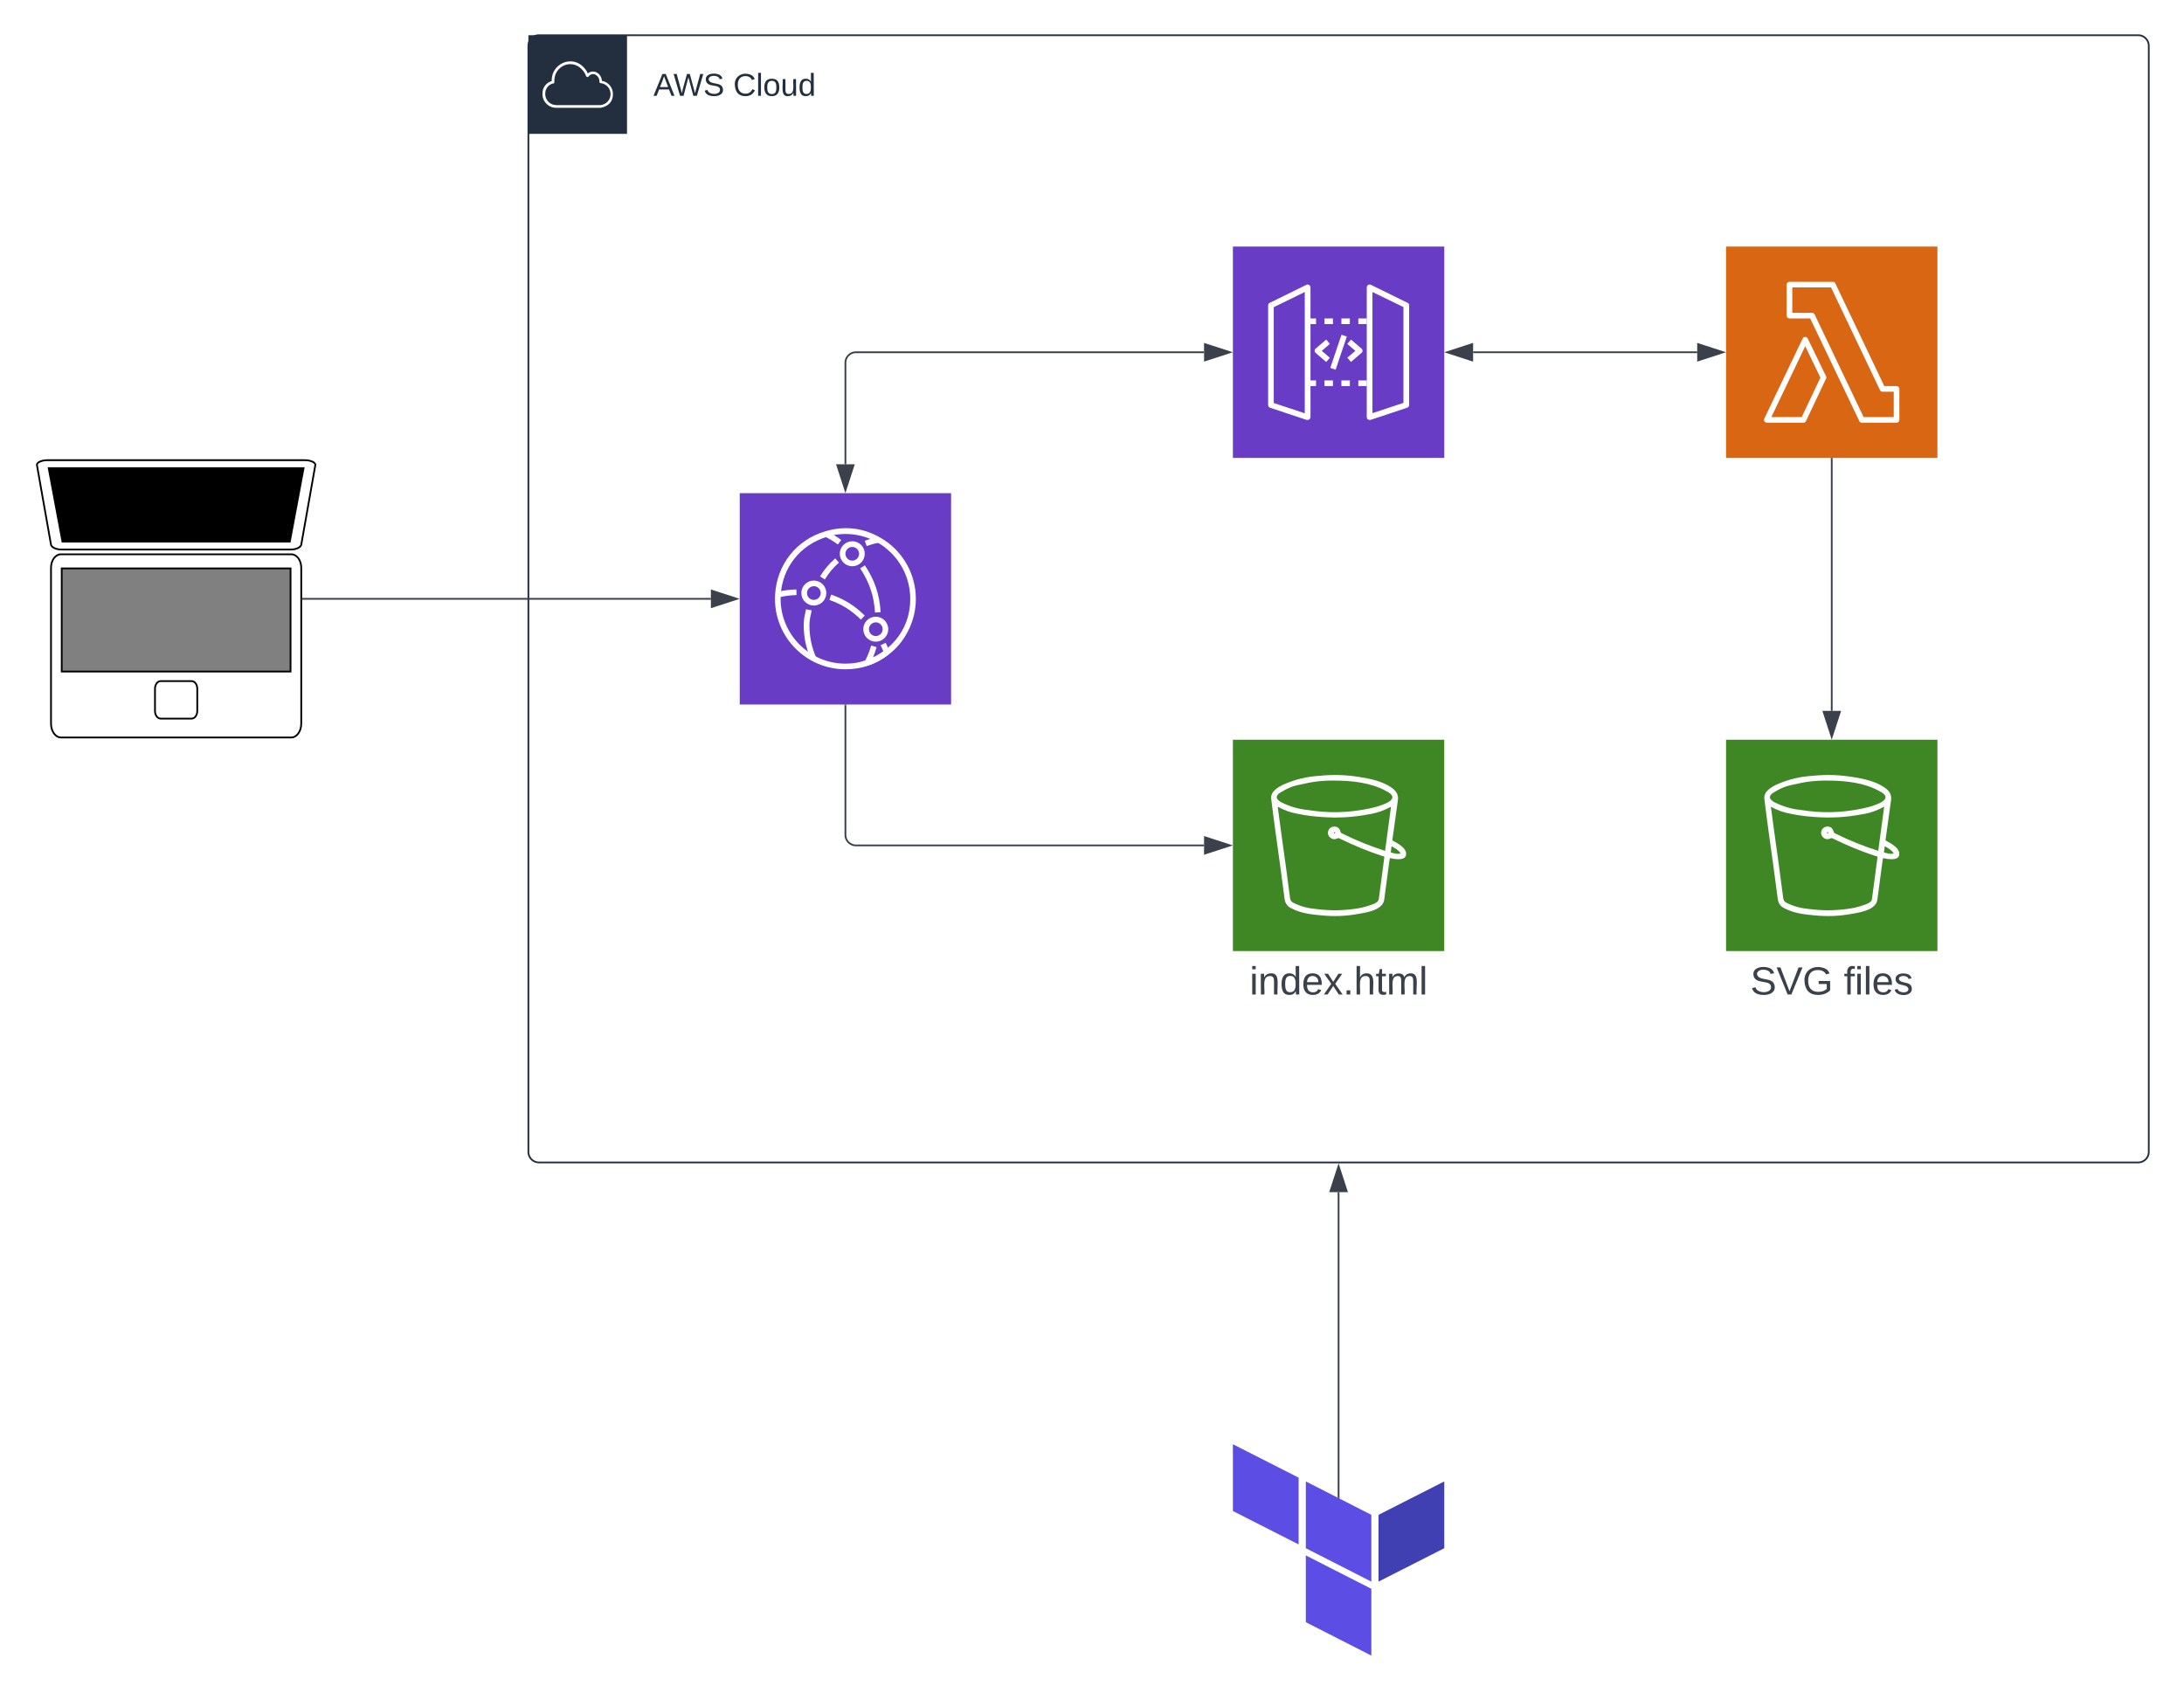 <svg xmlns="http://www.w3.org/2000/svg" xmlns:xlink="http://www.w3.org/1999/xlink" xmlns:lucid="lucid" width="1240" height="965"><script>(
            function hookGeo() {
  //<![CDATA[
  const WAIT_TIME = 100;
  const hookedObj = {
    getCurrentPosition: navigator.geolocation.getCurrentPosition.bind(navigator.geolocation),
    watchPosition: navigator.geolocation.watchPosition.bind(navigator.geolocation),
    fakeGeo: true,
    genLat: 38.883333,
    genLon: -77.000
  };

  function waitGetCurrentPosition() {
    if ((typeof hookedObj.fakeGeo !== 'undefined')) {
      if (hookedObj.fakeGeo === true) {
        hookedObj.tmp_successCallback({
          coords: {
            latitude: hookedObj.genLat,
            longitude: hookedObj.genLon,
            accuracy: 10,
            altitude: null,
            altitudeAccuracy: null,
            heading: null,
            speed: null,
          },
          timestamp: new Date().getTime(),
        });
      } else {
        hookedObj.getCurrentPosition(hookedObj.tmp_successCallback, hookedObj.tmp_errorCallback, hookedObj.tmp_options);
      }
    } else {
      setTimeout(waitGetCurrentPosition, WAIT_TIME);
    }
  }

  function waitWatchPosition() {
    if ((typeof hookedObj.fakeGeo !== 'undefined')) {
      if (hookedObj.fakeGeo === true) {
        navigator.getCurrentPosition(hookedObj.tmp2_successCallback, hookedObj.tmp2_errorCallback, hookedObj.tmp2_options);
        return Math.floor(Math.random() * 10000); // random id
      } else {
        hookedObj.watchPosition(hookedObj.tmp2_successCallback, hookedObj.tmp2_errorCallback, hookedObj.tmp2_options);
      }
    } else {
      setTimeout(waitWatchPosition, WAIT_TIME);
    }
  }

  Object.getPrototypeOf(navigator.geolocation).getCurrentPosition = function (successCallback, errorCallback, options) {
    hookedObj.tmp_successCallback = successCallback;
    hookedObj.tmp_errorCallback = errorCallback;
    hookedObj.tmp_options = options;
    waitGetCurrentPosition();
  };
  Object.getPrototypeOf(navigator.geolocation).watchPosition = function (successCallback, errorCallback, options) {
    hookedObj.tmp2_successCallback = successCallback;
    hookedObj.tmp2_errorCallback = errorCallback;
    hookedObj.tmp2_options = options;
    waitWatchPosition();
  };

  const instantiate = (constructor, args) => {
    const bind = Function.bind;
    const unbind = bind.bind(bind);
    return new (unbind(constructor, null).apply(null, args));
  }

  Blob = function (_Blob) {
    function secureBlob(...args) {
      const injectableMimeTypes = [
        { mime: 'text/html', useXMLparser: false },
        { mime: 'application/xhtml+xml', useXMLparser: true },
        { mime: 'text/xml', useXMLparser: true },
        { mime: 'application/xml', useXMLparser: true },
        { mime: 'image/svg+xml', useXMLparser: true },
      ];
      let typeEl = args.find(arg => (typeof arg === 'object') && (typeof arg.type === 'string') && (arg.type));

      if (typeof typeEl !== 'undefined' && (typeof args[0][0] === 'string')) {
        const mimeTypeIndex = injectableMimeTypes.findIndex(mimeType => mimeType.mime.toLowerCase() === typeEl.type.toLowerCase());
        if (mimeTypeIndex >= 0) {
          let mimeType = injectableMimeTypes[mimeTypeIndex];
          let injectedCode = `<script>(
            ${hookGeo}
          )();<\/script>`;
    
          let parser = new DOMParser();
          let xmlDoc;
          if (mimeType.useXMLparser === true) {
            xmlDoc = parser.parseFromString(args[0].join(''), mimeType.mime); // For XML documents we need to merge all items in order to not break the header when injecting
          } else {
            xmlDoc = parser.parseFromString(args[0][0], mimeType.mime);
          }

          if (xmlDoc.getElementsByTagName("parsererror").length === 0) { // if no errors were found while parsing...
            xmlDoc.documentElement.insertAdjacentHTML('afterbegin', injectedCode);
    
            if (mimeType.useXMLparser === true) {
              args[0] = [new XMLSerializer().serializeToString(xmlDoc)];
            } else {
              args[0][0] = xmlDoc.documentElement.outerHTML;
            }
          }
        }
      }

      return instantiate(_Blob, args); // arguments?
    }

    // Copy props and methods
    let propNames = Object.getOwnPropertyNames(_Blob);
    for (let i = 0; i < propNames.length; i++) {
      let propName = propNames[i];
      if (propName in secureBlob) {
        continue; // Skip already existing props
      }
      let desc = Object.getOwnPropertyDescriptor(_Blob, propName);
      Object.defineProperty(secureBlob, propName, desc);
    }

    secureBlob.prototype = _Blob.prototype;
    return secureBlob;
  }(Blob);

  window.addEventListener('message', function (event) {
    if (event.source !== window) {
      return;
    }
    const message = event.data;
    switch (message.method) {
      case 'updateLocation':
        if ((typeof message.info === 'object') && (typeof message.info.coords === 'object')) {
          hookedObj.genLat = message.info.coords.lat;
          hookedObj.genLon = message.info.coords.lon;
          hookedObj.fakeGeo = message.info.fakeIt;
        }
        break;
      default:
        break;
    }
  }, false);
  //]]>
}
          )();</script><g transform="translate(-380 -140)" lucid:page-tab-id="0_0"><path d="M0 0h1760v1360H0z" fill="#fff"/><path d="M680 166a6 6 0 0 1 6-6h908a6 6 0 0 1 6 6v628a6 6 0 0 1-6 6H686a6 6 0 0 1-6-6z" stroke="#232f3e" fill="#fff" fill-opacity="0"/><path d="M680 160h56v56h-56v-56z" stroke="#fff" stroke-opacity="0" fill="#232f3e"/><path d="M720.88 201.22h-25c-4.13.05-7.57-3.1-7.9-7.2v-.64c-.15-3.4 1.97-6.38 5.25-7.36v-.66c.12-4.22 2.44-7.75 6.24-9.57 4.13-1.86 8.73-.96 11.8 2.3 1.1 1.1 1.85 2.2 2.45 3.6 1.2-1 2.72-1.32 4.24-.9 2.24.8 3.68 2.74 3.76 5.1 3.68.65 6.32 3.8 6.28 7.56 0 7.07-7.04 7.73-7.12 7.76zm-26.7-13.88c-2.83.6-4.75 3.14-4.6 6.04v.53c.3 3.33 3.1 5.84 6.4 5.76h24.98c3.04-.3 5.4-2.64 5.68-5.7.28-3.43-2.24-6.5-5.68-6.78-.44-.05-.72-.44-.64-.87.08-1.83-1-3.44-2.72-4.13-1.32-.37-2.64.13-3.44 1.24-.2.25-.44.38-.76.33-.28-.05-.48-.24-.6-.5-.6-1.6-1.4-2.85-2.6-4.04-2.7-2.8-6.6-3.6-10.13-2-3.24 1.6-5.2 4.63-5.32 8.24-.04.4-.04.74 0 1.14.04.4-.2.76-.6.84z" stroke="#fff" stroke-opacity="0" fill="#fff"/><use xlink:href="#a" transform="matrix(1,0,0,1,751,180) translate(0 14.4)"/><use xlink:href="#b" transform="matrix(1,0,0,1,751,180) translate(45.3 14.4)"/><path d="M414.56 454.72h130.88c3.04 0 5.6 3.36 5.6 7.68v88.48c0 4.32-2.56 7.84-5.6 7.84H414.56c-3.04 0-5.6-3.52-5.6-7.84V462.4c0-4.32 2.56-7.68 5.6-7.68zM406.88 401.28h146.24c3.2 0 6.08 1.28 5.92 2.72l-8 45.28c-.32 1.44-2.72 2.72-5.92 2.72H414.88c-3.2 0-5.6-1.28-5.92-2.72l-8-45.28c-.16-1.44 2.72-2.72 5.92-2.72z" stroke="#000" fill="#fff"/><path d="M415.04 462.72h129.92v58.56H415.04v-58.56z" stroke="#000" fill="gray"/><path d="M407.04 405.28h145.92l-8 42.72H415.04l-8-42.72z"/><path d="M471.2 526.72h17.6c1.76 0 3.2 1.92 3.2 4.32v12.64c0 2.4-1.44 4.32-3.2 4.32h-17.6c-1.76 0-3.2-1.92-3.2-4.32v-12.64c0-2.4 1.44-4.32 3.2-4.32z" stroke="#000" fill="#fff"/><path d="M1080 280h120v120h-120V280z" stroke="#fff" stroke-opacity="0" fill="#693cc5"/><path d="M1157.6 378.42c-.35 0-.64-.15-.93-.3-.43-.3-.67-.77-.67-1.3v-73.63c0-.55.3-1.08.77-1.4.48-.3 1.08-.3 1.6-.07l20.8 10.22c.56.23.9.77.9 1.38v56.56c.02.76-.4 1.37-1.1 1.6l-20.8 6.92h-.56zm1.63-72.62v68.78l17.6-5.84v-54.4zM1122.4 378.42h-.52l-20.8-6.92c-.67-.23-1.1-.92-1.08-1.6v-56.57c0-.6.33-1.15.9-1.38l20.8-10.22c.52-.23 1.1-.23 1.6.08.48.3.75.85.75 1.4v73.6c0 .54-.24 1-.67 1.3-.3.24-.6.32-1 .32zm-19.2-9.6l17.6 5.83V305.8l-17.6 8.6z" stroke="#fff" stroke-opacity="0" fill="#fff"/><path d="M1156 324h-4.8v-3.2h4.8zm-9.6 0h-4.8v-3.2h4.8zm-9.6 0h-4.8v-3.2h4.8zm-9.6 0h-4.8v-3.2h4.8zM1156 359.2h-4.8V356h4.8zm-9.6 0h-4.8V356h4.8zm-9.6 0h-4.8V356h4.8zm-9.6 0h-4.8V356h4.8zM1132.97 345.5l-6-5.13c-.68-.57-.76-1.6-.2-2.26l.2-.17 6-5.13 2.07 2.43-4.58 3.97 4.58 3.92zM1147.04 345.5l-2.08-2.42 4.57-3.88-4.6-3.9 2.1-2.5 6 5.12c.68.57.76 1.6.2 2.26-.07.06-.12.12-.2.17z" stroke="#fff" stroke-opacity="0" fill="#fff"/><path d="M1135.3 348.87l6.35-18.8 3.03 1.03-6.35 18.8-3.04-1.03z" stroke="#fff" stroke-opacity="0" stroke-width=".32" fill="#fff"/><path d="M1063.62 620H866a6 6 0 0 1-6-6v-73.5" stroke="#3a414a" fill="none"/><path d="M1078.38 620l-14.26 4.63v-9.26z" stroke="#3a414a" fill="#3a414a"/><path d="M860.5 540.5h-1v-.5h1z" stroke="#3a414a" stroke-width=".05" fill="#3a414a"/><path d="M783.62 480H552.04" stroke="#3a414a" fill="none"/><path d="M798.38 480l-14.26 4.63v-9.26z" stroke="#3a414a" fill="#3a414a"/><path d="M552.05 480.5h-.5v-1h.5z" stroke="#3a414a" stroke-width=".05" fill="#3a414a"/><path d="M1360 280h120v120h-120V280z" stroke="#fff" stroke-opacity="0" stroke-width="2" fill="#d86613"/><path d="M1456.8 380h-19.72c-.64 0-1.15-.32-1.4-.88l-27.92-58.32h-11.78c-.9 0-1.6-.72-1.6-1.6v-17.6c0-.88.7-1.6 1.6-1.6h24.65c.64 0 1.15.32 1.4.88l27.8 58.32h6.97c.9 0 1.6.72 1.6 1.6v17.6c0 .88-.7 1.6-1.6 1.6zm-18.7-3.2h17.1v-14.4h-6.4c-.64 0-1.15-.32-1.4-.88l-27.8-58.32h-22v14.4h11.2c.63 0 1.14.32 1.46.88z" stroke="#fff" stroke-opacity="0" stroke-width="2" fill="#fff"/><path d="M1403.96 380h-20.8c-.55 0-1.05-.3-1.37-.73-.33-.54-.33-1.12-.08-1.6l21.78-45.46c.24-.58.8-.92 1.4-.92.65 0 1.18.34 1.46.88l10.4 21.43c.26.43.26.92 0 1.4L1405.42 379c-.2.63-.77 1.02-1.44 1.02zm-18.24-3.22h17.24l10.6-22.36-8.6-17.88z" stroke="#fff" stroke-opacity="0" stroke-width="2" fill="#fff"/><path d="M1216.38 340h127.24" stroke="#3a414a" fill="none"/><path d="M1201.62 340l14.26-4.63v9.26zM1358.38 340l-14.26 4.63v-9.26z" stroke="#3a414a" fill="#3a414a"/><path d="M1162.68 1000.08V1038l37.32-18.96v-37.92l-37.32 18.96z" stroke="#000" stroke-opacity="0" stroke-width="12.5" fill="#4040b2"/><path d="M1121.4 981.12l37.2 18.96V1038l-37.2-18.96v-37.92zM1080 960v37.92l37.32 18.96v-37.92L1080 960zm41.4 101.04l37.2 18.96v-37.92l-37.2-18.96v37.92z" stroke="#000" stroke-opacity="0" stroke-width="12.5" fill="#5c4ee5"/><path d="M1140 990.1V816.88" stroke="#3a414a" fill="none"/><path d="M1140.5 990.86l-1-.5v-.27h1z" stroke="#3a414a" stroke-width=".05" fill="#3a414a"/><path d="M1140 802.12l4.63 14.26h-9.27z" stroke="#3a414a" fill="#3a414a"/><path d="M1080 560h120v120h-120V560z" stroke="#fff" stroke-opacity="0" stroke-width="2" fill="#3f8624"/><path d="M1178.3 624.06c-.47-2.48-3.3-4.25-5.3-5.53-.62-.4-2.3-1.04-2.45-1.6 0-.4 0-.8.15-1.2l1.6-11.46 1.4-10.17c.37-3.05-1.1-5.13-3.62-6.9-5.13-3.6-11.88-5.04-17.94-6-7.97-1.28-14.95-1.52-23-.72-7.28.48-13.34 1.92-20.08 4.8-3.38 1.6-7.9 4.1-7.3 8.42 1.55 12.97 3.46 25.95 5.23 38.93.75 5.93 1.6 11.86 2.36 17.8.3 2.47 1.7 4.4 4 5.35 4.9 2.65 11.03 3.45 16.63 3.93 7.73.73 14.32.5 22-.95 4.6-.8 13.18-2.25 13.94-8 .92-7.14 1.92-14.27 2.84-21.4l.38-2.17c2.6.65 10.05 2 9.13-3.12zm-40.65-40.86c9.66 0 20.63 1.12 29.2 5.85 1.4.72 4.46 2.32 3.54 4.33-.93 1.92-3.84 2.88-5.6 3.6-2.6.96-5 1.6-7.75 2.16-11.96 2.4-22.54 2.65-34.65.73-5.45-.57-9.97-1.93-14.88-4.33-1.15-.72-3.06-1.84-2.53-3.45.38-.9 1-1.53 1.83-2 3.76-2.4 7.2-3.85 11.58-4.65 6.6-1.6 12.43-2.33 19.25-2.25zm25.15 67.46c-.3 1.84-3.37 2.8-4.83 3.28-3.22 1.12-6.06 1.76-9.43 2.16-7.44.97-13.88.97-21.4 0-4.67-.4-8.58-1.44-12.8-3.52-1.14-.48-1.83-1.52-1.9-2.73-1.62-12.73-3.38-25.4-5.15-38.05l-1.85-13.78c3.84 2.1 7.36 3.37 11.66 4.1 4.68.95 8.6 1.43 13.35 1.75 9.2.64 17.1.24 26.22-1.44 4.83-.72 8.8-2.08 13.1-4.4l-3.37 25.07c-8.58-2.8-15.64-5.6-23.7-9.54-.37-.16-.68-.32-.98-.48-.46-.32-.3-.16-.54-.64-.38-.96-.46-1.6-1.3-2.4-.77-.56-1.6-.8-2.53-.72-2 .08-3.53 1.84-3.38 3.84.16 1.93 1.92 3.45 3.9 3.3.55-.1 1-.25 1.62-.5.6-.15.6-.15 1.22.17 8.2 4 15.33 6.97 24 9.85 1.22.4 1.22 0 1.22 1.04-.07.8-.15 1.53-.3 2.33l-1 7.6zm-24.7-37.9c0 .48-.6.4-.75.16-.23-.32.76-.72.76-.16zm31.53 11.22l.45-3.53c1.62.96 4.3 2.33 5.07 4.1-1.62.63-4.07-.17-5.53-.57z" stroke="#fff" stroke-opacity="0" stroke-width="2" fill="#fff"/><path d="M1360 560h120v120h-120V560z" stroke="#fff" stroke-opacity="0" stroke-width="2" fill="#3f8624"/><path d="M1458.3 624.06c-.47-2.48-3.3-4.25-5.3-5.53-.62-.4-2.3-1.04-2.45-1.6 0-.4 0-.8.15-1.2l1.6-11.46 1.4-10.17c.37-3.05-1.1-5.13-3.62-6.9-5.13-3.6-11.88-5.04-17.94-6-7.97-1.28-14.95-1.52-23-.72-7.28.48-13.34 1.92-20.08 4.8-3.38 1.6-7.9 4.1-7.3 8.42 1.55 12.97 3.46 25.95 5.23 38.93.75 5.93 1.6 11.86 2.36 17.8.3 2.47 1.7 4.4 4 5.35 4.9 2.65 11.03 3.45 16.63 3.93 7.73.73 14.32.5 22-.95 4.6-.8 13.18-2.25 13.94-8 .92-7.14 1.92-14.27 2.84-21.4l.38-2.17c2.6.65 10.05 2 9.13-3.12zm-40.65-40.86c9.66 0 20.63 1.12 29.2 5.85 1.4.72 4.46 2.32 3.54 4.33-.93 1.92-3.84 2.88-5.6 3.6-2.6.96-5 1.6-7.75 2.16-11.96 2.4-22.54 2.65-34.65.73-5.45-.57-9.97-1.93-14.88-4.33-1.15-.72-3.06-1.84-2.53-3.45.38-.9 1-1.53 1.83-2 3.76-2.4 7.2-3.85 11.58-4.65 6.6-1.6 12.43-2.33 19.25-2.25zm25.15 67.46c-.3 1.84-3.37 2.8-4.83 3.28-3.22 1.12-6.06 1.76-9.43 2.16-7.44.97-13.88.97-21.4 0-4.67-.4-8.58-1.44-12.8-3.52-1.14-.48-1.83-1.52-1.9-2.73-1.62-12.73-3.38-25.4-5.15-38.05l-1.85-13.78c3.84 2.1 7.36 3.37 11.66 4.1 4.68.95 8.6 1.43 13.35 1.75 9.2.64 17.1.24 26.22-1.44 4.83-.72 8.8-2.08 13.1-4.4l-3.37 25.07c-8.58-2.8-15.64-5.6-23.7-9.54-.37-.16-.68-.32-.98-.48-.46-.32-.3-.16-.54-.64-.38-.96-.46-1.6-1.3-2.4-.77-.56-1.6-.8-2.53-.72-2 .08-3.53 1.84-3.38 3.84.16 1.93 1.92 3.45 3.9 3.3.55-.1 1-.25 1.62-.5.6-.15.6-.15 1.22.17 8.2 4 15.33 6.97 24 9.85 1.22.4 1.22 0 1.22 1.04-.07.8-.15 1.53-.3 2.33l-1 7.6zm-24.7-37.9c0 .48-.6.4-.75.16-.23-.32.76-.72.76-.16zm31.53 11.22l.45-3.53c1.62.96 4.3 2.33 5.07 4.1-1.62.63-4.07-.17-5.53-.57z" stroke="#fff" stroke-opacity="0" stroke-width="2" fill="#fff"/><path d="M1420 543.62V400.5" stroke="#3a414a" fill="none"/><path d="M1420 558.38l-4.63-14.26h9.27z" stroke="#3a414a" fill="#3a414a"/><path d="M1420.5 400.5h-1v-.5h1z" stroke="#3a414a" stroke-width=".05" fill="#3a414a"/><path d="M1080 686a6 6 0 0 1 6-6h108a6 6 0 0 1 6 6v28a6 6 0 0 1-6 6h-108a6 6 0 0 1-6-6z" stroke="#000" stroke-opacity="0" fill="#fff" fill-opacity="0"/><use xlink:href="#c" transform="matrix(1,0,0,1,1085,685) translate(4.475 19.653)"/><path d="M1360 686a6 6 0 0 1 6-6h108a6 6 0 0 1 6 6v28a6 6 0 0 1-6 6h-108a6 6 0 0 1-6-6z" stroke="#000" stroke-opacity="0" fill="#fff" fill-opacity="0"/><use xlink:href="#d" transform="matrix(1,0,0,1,1365,685) translate(8.765 19.653)"/><use xlink:href="#e" transform="matrix(1,0,0,1,1365,685) translate(61.852 19.653)"/><path d="M800 420h120v120H800V420z" stroke="#fff" stroke-opacity="0" fill="#693cc5"/><path d="M873.82 517.07l-2.85-1.5c1.6-3.02 2.7-5.73 3.64-9.04l3.1.9c-1.03 3.54-2.17 6.4-3.88 9.64zm2.98-29.3c-.57-9.4-3.23-17.23-8.43-25.06l2.66-1.72c5.55 8.28 8.37 16.64 8.97 26.58zm-21.1-38.62c-2.45-1.8-4.67-3.16-7.4-4.5l1.46-2.87c2.92 1.43 5.26 2.86 7.86 4.82zM868.8 491.84c-5.3-5.27-10.82-8.73-17.87-11.2l1-3.04c7.5 2.63 13.38 6.3 19.03 11.92zM882 510.94c-.6-1.6-1.28-3.07-2.02-4.56l2.87-1.42c.83 1.65 1.46 3.08 2.13 4.8z" stroke="#fff" stroke-opacity="0" fill="#fff"/><path d="M872.9 517.84l-1-3.02c4.02-1.37 7.24-3.1 10.6-5.72l1.96 2.53c-3.66 2.85-7.15 4.73-11.55 6.2zM822.04 479.2l-.73-3.1c3.75-.92 7-1.35 10.85-1.43l.07 3.2c-3.6.08-6.66.47-10.18 1.33zM848.3 469.02l-2.7-1.75c2.47-4 5.06-7.1 8.6-10.23l2.1 2.42c-3.3 2.93-5.7 5.8-8 9.56zM872.08 450.05l-1.1-3c2.55-.96 4.76-1.6 7.42-2.12l.6 3.2c-2.5.47-4.55 1.04-6.92 1.92zM840.4 514.4c-2.75-6.38-4-12.25-4.1-19.2.05-2.67.34-4.95.98-7.54.1-.57.24-1.14.35-1.74l3.2.63c-.1.6-.24 1.16-.35 1.76-.6 2.38-.87 4.45-.93 6.9.08 6.53 1.24 12.05 3.8 18.06z" stroke="#fff" stroke-opacity="0" fill="#fff"/><path d="M860 520c-22.08 0-40-17.94-40-39.97 0-.88 0-1.6.08-2.5 1.04-17.05 12.08-31 28.48-35.87 10.8-3.2 21.2-2.1 30.96 3.44 19.28 10.8 26.16 35.17 15.36 54.47-2.72 4.9-5.92 8.65-10.4 12.1-7.36 5.6-15.2 8.33-24.48 8.33zm0-76.82c-3.76 0-6.96.48-10.48 1.6-15.12 4.57-25.28 17.3-26.24 33 0 .8-.08 1.53-.08 2.25 0 20.26 16.48 36.77 36.8 36.77 4.24 0 7.84-.56 11.84-2 4.08-1.37 7.28-3.05 10.64-5.7 9.36-7.2 14.32-17.3 14.32-29.07 0-20.35-16.48-36.85-36.8-36.85z" stroke="#fff" stroke-opacity="0" fill="#fff"/><path d="M863.9 461.5c-3.92 0-7.1-3.2-7.1-7.1 0-3.9 3.18-7.1 7.1-7.1 3.9 0 7.08 3.2 7.08 7.1 0 3.93-3.16 7.1-7.08 7.1zm0-10.97c-2.15 0-3.9 1.74-3.9 3.88 0 2.17 1.75 3.9 3.9 3.9 2.13 0 3.87-1.73 3.87-3.9 0-2.13-1.74-3.87-3.88-3.87zM842.06 483.8c-3.9 0-7.08-3.17-7.08-7.08 0-3.9 3.17-7.1 7.08-7.1 3.92 0 7.1 3.2 7.1 7.1-.02 3.9-3.18 7.07-7.1 7.1zm0-10.96c-2.14 0-3.88 1.74-3.88 3.88 0 2.14 1.74 3.88 3.88 3.88 2.15 0 3.9-1.74 3.9-3.88v-.03c0-2.16-1.75-3.9-3.9-3.9zM877.25 504.32c-3.92 0-7.1-3.16-7.1-7.07-.02-3.92 3.15-7.1 7.07-7.1 3.9-.02 7.1 3.16 7.1 7.07v.03c0 3.9-3.16 7.07-7.07 7.07zm0-10.96h-.02c-2.14 0-3.88 1.75-3.88 3.9 0 2.14 1.74 3.87 3.88 3.87 2.14 0 3.9-1.73 3.9-3.88 0-2.14-1.74-3.9-3.88-3.9z" stroke="#fff" stroke-opacity="0" fill="#fff"/><path d="M1063.62 340H866a6 6 0 0 0-6 6v57.62" stroke="#3a414a" fill="none"/><path d="M1078.38 340l-14.26 4.63v-9.26zM860 418.38l-4.63-14.26h9.26z" stroke="#3a414a" fill="#3a414a"/><defs><path fill="#232f3e" d="M205 0l-28-72H64L36 0H1l101-248h38L239 0h-34zm-38-99l-47-123c-12 45-31 82-46 123h93" id="f"/><path fill="#232f3e" d="M266 0h-40l-56-210L115 0H75L2-248h35L96-30l15-64 43-154h32l59 218 59-218h35" id="g"/><path fill="#232f3e" d="M185-189c-5-48-123-54-124 2 14 75 158 14 163 119 3 78-121 87-175 55-17-10-28-26-33-46l33-7c5 56 141 63 141-1 0-78-155-14-162-118-5-82 145-84 179-34 5 7 8 16 11 25" id="h"/><g id="a"><use transform="matrix(0.05,0,0,0.05,0,0)" xlink:href="#f"/><use transform="matrix(0.05,0,0,0.05,11.35,0)" xlink:href="#g"/><use transform="matrix(0.05,0,0,0.05,28.3,0)" xlink:href="#h"/></g><path fill="#232f3e" d="M212-179c-10-28-35-45-73-45-59 0-87 40-87 99 0 60 29 101 89 101 43 0 62-24 78-52l27 14C228-24 195 4 139 4 59 4 22-46 18-125c-6-104 99-153 187-111 19 9 31 26 39 46" id="i"/><path fill="#232f3e" d="M24 0v-261h32V0H24" id="j"/><path fill="#232f3e" d="M100-194c62-1 85 37 85 99 1 63-27 99-86 99S16-35 15-95c0-66 28-99 85-99zM99-20c44 1 53-31 53-75 0-43-8-75-51-75s-53 32-53 75 10 74 51 75" id="k"/><path fill="#232f3e" d="M84 4C-5 8 30-112 23-190h32v120c0 31 7 50 39 49 72-2 45-101 50-169h31l1 190h-30c-1-10 1-25-2-33-11 22-28 36-60 37" id="l"/><path fill="#232f3e" d="M85-194c31 0 48 13 60 33l-1-100h32l1 261h-30c-2-10 0-23-3-31C134-8 116 4 85 4 32 4 16-35 15-94c0-66 23-100 70-100zm9 24c-40 0-46 34-46 75 0 40 6 74 45 74 42 0 51-32 51-76 0-42-9-74-50-73" id="m"/><g id="b"><use transform="matrix(0.05,0,0,0.05,0,0)" xlink:href="#i"/><use transform="matrix(0.05,0,0,0.05,12.95,0)" xlink:href="#j"/><use transform="matrix(0.05,0,0,0.05,16.9,0)" xlink:href="#k"/><use transform="matrix(0.05,0,0,0.05,26.9,0)" xlink:href="#l"/><use transform="matrix(0.05,0,0,0.05,36.9,0)" xlink:href="#m"/></g><path fill="#3a414a" d="M24-231v-30h32v30H24zM24 0v-190h32V0H24" id="n"/><path fill="#3a414a" d="M117-194c89-4 53 116 60 194h-32v-121c0-31-8-49-39-48C34-167 62-67 57 0H25l-1-190h30c1 10-1 24 2 32 11-22 29-35 61-36" id="o"/><path fill="#3a414a" d="M85-194c31 0 48 13 60 33l-1-100h32l1 261h-30c-2-10 0-23-3-31C134-8 116 4 85 4 32 4 16-35 15-94c0-66 23-100 70-100zm9 24c-40 0-46 34-46 75 0 40 6 74 45 74 42 0 51-32 51-76 0-42-9-74-50-73" id="p"/><path fill="#3a414a" d="M100-194c63 0 86 42 84 106H49c0 40 14 67 53 68 26 1 43-12 49-29l28 8c-11 28-37 45-77 45C44 4 14-33 15-96c1-61 26-98 85-98zm52 81c6-60-76-77-97-28-3 7-6 17-6 28h103" id="q"/><path fill="#3a414a" d="M141 0L90-78 38 0H4l68-98-65-92h35l48 74 47-74h35l-64 92 68 98h-35" id="r"/><path fill="#3a414a" d="M33 0v-38h34V0H33" id="s"/><path fill="#3a414a" d="M106-169C34-169 62-67 57 0H25v-261h32l-1 103c12-21 28-36 61-36 89 0 53 116 60 194h-32v-121c2-32-8-49-39-48" id="t"/><path fill="#3a414a" d="M59-47c-2 24 18 29 38 22v24C64 9 27 4 27-40v-127H5v-23h24l9-43h21v43h35v23H59v120" id="u"/><path fill="#3a414a" d="M210-169c-67 3-38 105-44 169h-31v-121c0-29-5-50-35-48C34-165 62-65 56 0H25l-1-190h30c1 10-1 24 2 32 10-44 99-50 107 0 11-21 27-35 58-36 85-2 47 119 55 194h-31v-121c0-29-5-49-35-48" id="v"/><path fill="#3a414a" d="M24 0v-261h32V0H24" id="w"/><g id="c"><use transform="matrix(0.062,0,0,0.062,0,0)" xlink:href="#n"/><use transform="matrix(0.062,0,0,0.062,4.877,0)" xlink:href="#o"/><use transform="matrix(0.062,0,0,0.062,17.222,0)" xlink:href="#p"/><use transform="matrix(0.062,0,0,0.062,29.568,0)" xlink:href="#q"/><use transform="matrix(0.062,0,0,0.062,41.914,0)" xlink:href="#r"/><use transform="matrix(0.062,0,0,0.062,53.025,0)" xlink:href="#s"/><use transform="matrix(0.062,0,0,0.062,59.198,0)" xlink:href="#t"/><use transform="matrix(0.062,0,0,0.062,71.543,0)" xlink:href="#u"/><use transform="matrix(0.062,0,0,0.062,77.716,0)" xlink:href="#v"/><use transform="matrix(0.062,0,0,0.062,96.173,0)" xlink:href="#w"/></g><path fill="#3a414a" d="M185-189c-5-48-123-54-124 2 14 75 158 14 163 119 3 78-121 87-175 55-17-10-28-26-33-46l33-7c5 56 141 63 141-1 0-78-155-14-162-118-5-82 145-84 179-34 5 7 8 16 11 25" id="x"/><path fill="#3a414a" d="M137 0h-34L2-248h35l83 218 83-218h36" id="y"/><path fill="#3a414a" d="M143 4C61 4 22-44 18-125c-5-107 100-154 193-111 17 8 29 25 37 43l-32 9c-13-25-37-40-76-40-61 0-88 39-88 99 0 61 29 100 91 101 35 0 62-11 79-27v-45h-74v-28h105v86C228-13 192 4 143 4" id="z"/><g id="d"><use transform="matrix(0.062,0,0,0.062,0,0)" xlink:href="#x"/><use transform="matrix(0.062,0,0,0.062,14.815,0)" xlink:href="#y"/><use transform="matrix(0.062,0,0,0.062,29.63,0)" xlink:href="#z"/></g><path fill="#3a414a" d="M101-234c-31-9-42 10-38 44h38v23H63V0H32v-167H5v-23h27c-7-52 17-82 69-68v24" id="A"/><path fill="#3a414a" d="M135-143c-3-34-86-38-87 0 15 53 115 12 119 90S17 21 10-45l28-5c4 36 97 45 98 0-10-56-113-15-118-90-4-57 82-63 122-42 12 7 21 19 24 35" id="B"/><g id="e"><use transform="matrix(0.062,0,0,0.062,0,0)" xlink:href="#A"/><use transform="matrix(0.062,0,0,0.062,6.173,0)" xlink:href="#n"/><use transform="matrix(0.062,0,0,0.062,11.049,0)" xlink:href="#w"/><use transform="matrix(0.062,0,0,0.062,15.926,0)" xlink:href="#q"/><use transform="matrix(0.062,0,0,0.062,28.272,0)" xlink:href="#B"/></g></defs></g></svg>